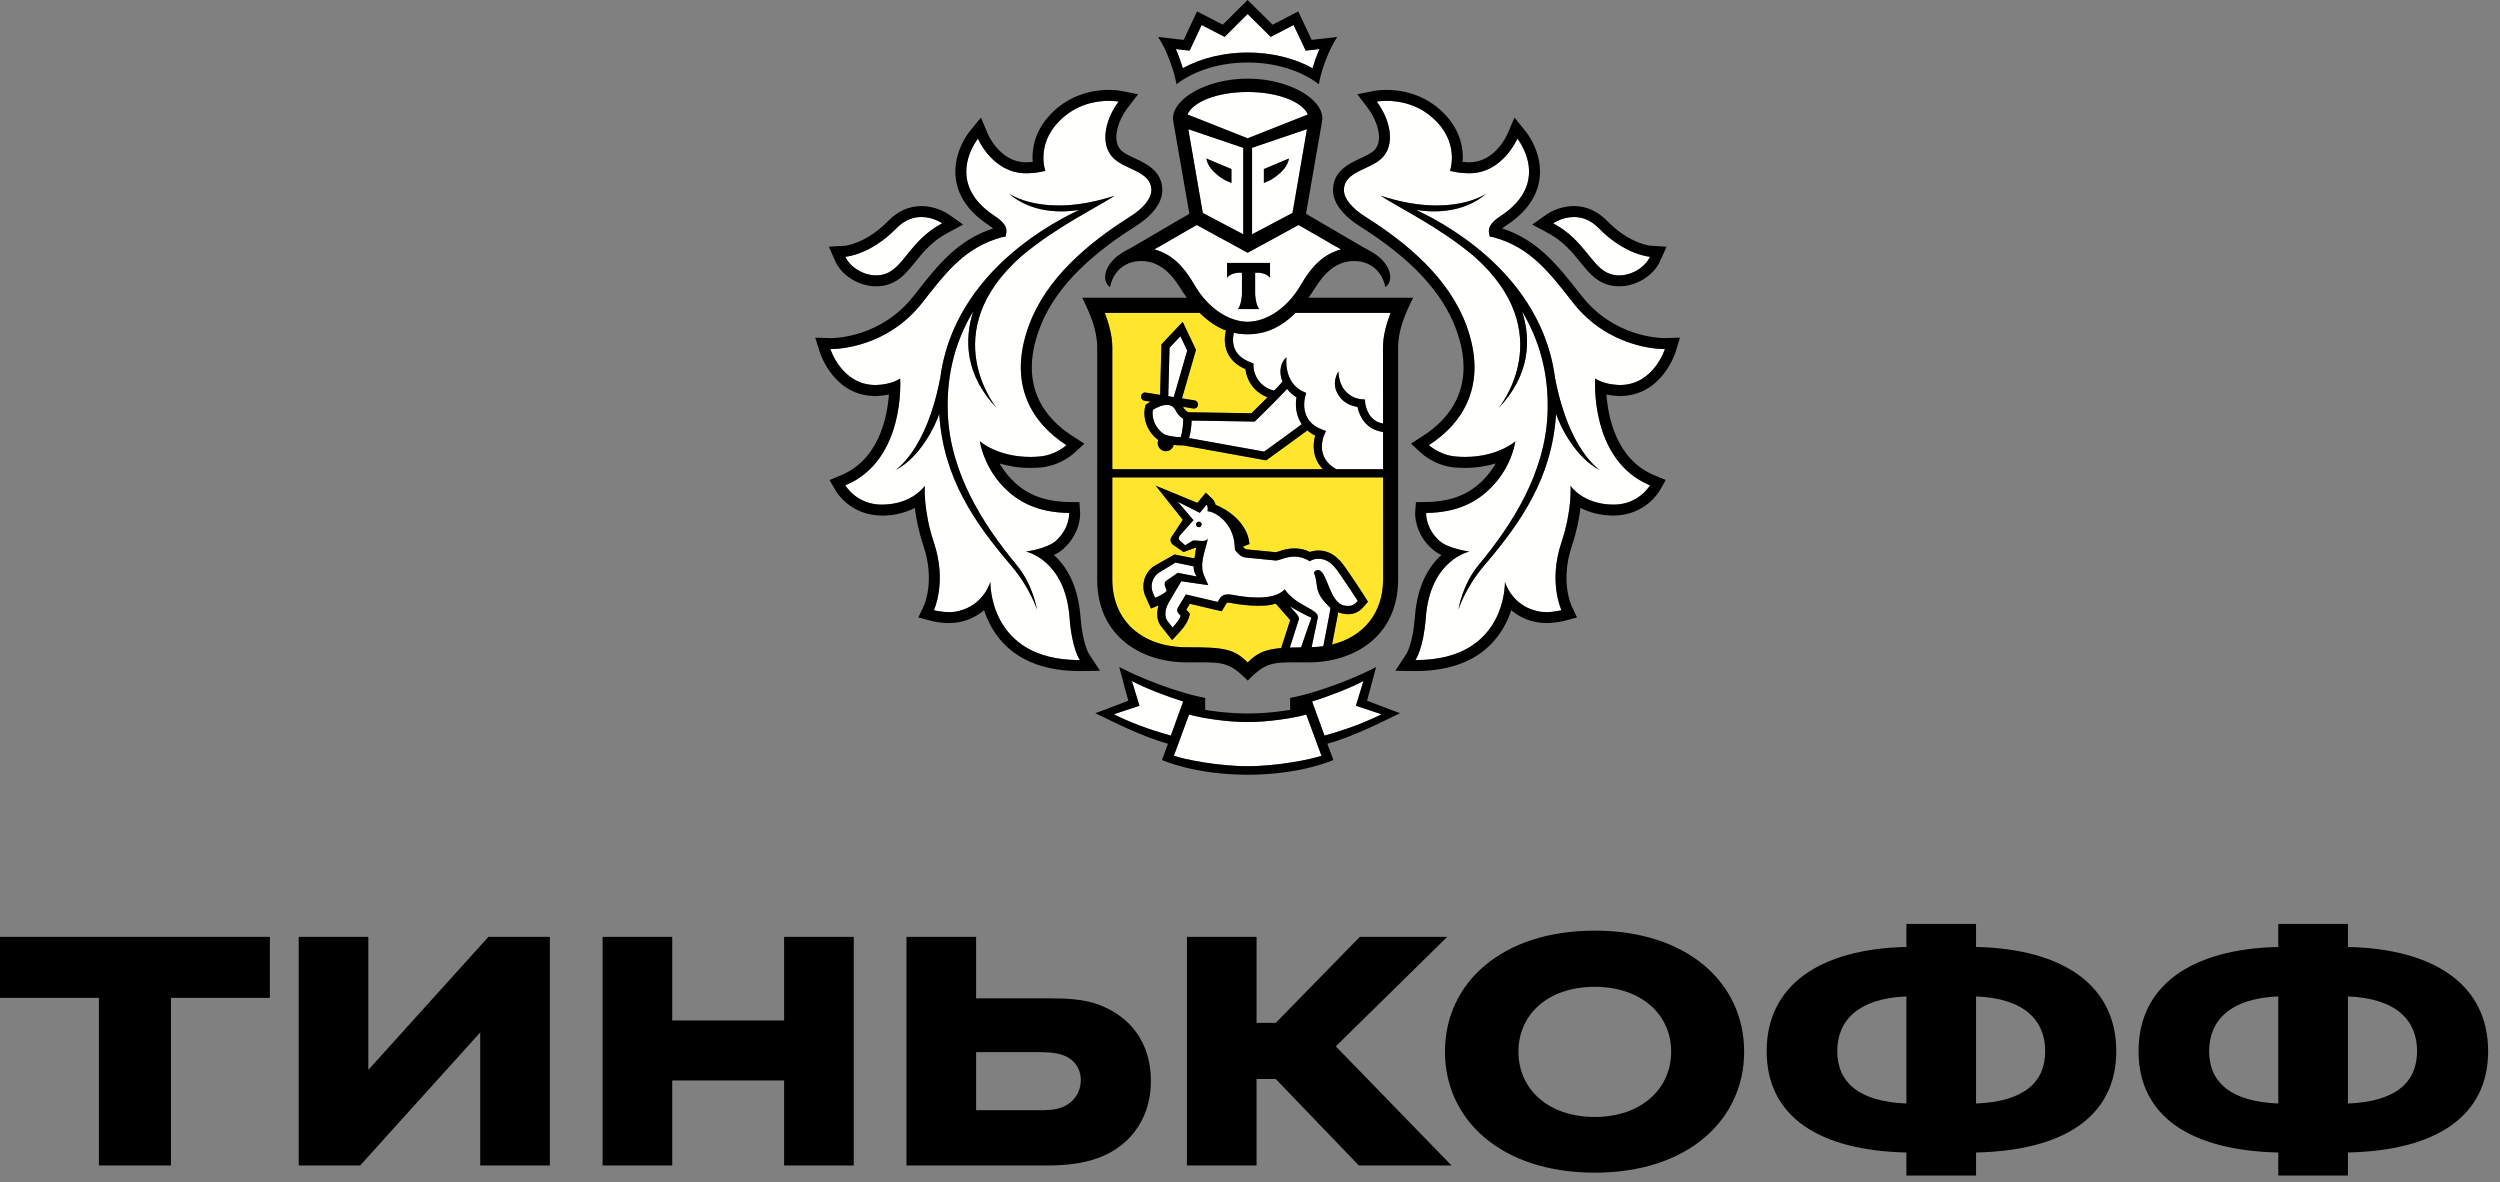<svg width="184" height="87" viewBox="0 0 184 87" fill="none" xmlns="http://www.w3.org/2000/svg">
<rect x="0" y="0" width="184" height="87" fill="#808080" stroke="none"/>
<path d="M7.281 85.778H12.583V73.443H19.863V68.955H0V73.443H7.281L7.281 85.778ZM35.945 68.954L27.109 78.745V68.954H21.984V85.778H26.508L35.344 75.988V85.778H40.469V68.954H35.945ZM49.476 79.522H57.711V85.778H62.836V68.954H57.711V75.104H49.476V68.954H44.351V85.778H49.476V79.522ZM77.108 85.778C78.274 85.778 79.335 85.672 80.324 85.389C82.975 84.647 84.707 82.491 84.707 79.557C84.707 76.765 83.222 74.821 80.854 73.938C79.723 73.514 78.38 73.478 77.108 73.478H71.842V68.954H66.717V85.778L77.108 85.778ZM71.842 77.437H76.224C76.931 77.437 77.603 77.437 78.204 77.649C79.052 77.931 79.547 78.638 79.547 79.487C79.547 80.37 79.052 81.112 78.239 81.466C77.673 81.713 77.108 81.713 76.224 81.713H71.842V77.437ZM92.482 79.416H93.896L100.011 85.778H106.832L98.314 77.013L106.514 68.955H100.082L93.896 75.281H92.483V68.955H87.358V85.778H92.483L92.482 79.416ZM117.377 68.495C110.485 68.495 106.35 72.382 106.35 77.401C106.35 82.42 110.485 86.308 117.377 86.308C124.234 86.308 128.369 82.42 128.369 77.401C128.369 72.382 124.233 68.495 117.377 68.495ZM117.377 82.208C113.949 82.208 111.757 80.158 111.757 77.401C111.757 74.644 113.949 72.63 117.377 72.63C120.77 72.63 122.997 74.644 122.997 77.401C122.997 80.158 120.77 82.208 117.377 82.208ZM145.437 69.697V68H140.312V69.697C133.879 69.838 130.026 72.559 130.026 77.366C130.026 82.173 133.879 84.682 140.312 84.824V86.52H145.437V84.824C151.904 84.682 155.757 82.173 155.757 77.366C155.757 72.56 151.905 69.838 145.437 69.697ZM140.312 81.219C136.777 81.077 135.222 79.628 135.222 77.366C135.222 75.104 136.777 73.478 140.312 73.337V81.219ZM145.437 81.219V73.337C149.006 73.478 150.526 75.104 150.526 77.366C150.526 79.628 149.006 81.077 145.437 81.219ZM172.807 69.697V68H167.682V69.697C161.25 69.838 157.397 72.559 157.397 77.366C157.397 82.173 161.249 84.682 167.682 84.824V86.52H172.807V84.824C179.274 84.682 183.127 82.173 183.127 77.366C183.127 72.56 179.275 69.838 172.807 69.697ZM167.682 81.219C164.147 81.077 162.592 79.628 162.592 77.366C162.592 75.104 164.147 73.478 167.682 73.337V81.219ZM172.807 81.219V73.337C176.376 73.478 177.896 75.104 177.896 77.366C177.896 79.628 176.376 81.077 172.807 81.219Z" fill="black"/>
<path d="M85.02 43.999C85.02 43.999 85.798 43.681 85.868 43.452L85.763 43.194C85.69 43.024 85.699 42.84 85.842 42.741L86.68 42.16L88.081 42.43C88.081 42.43 87.827 42.112 87.851 41.688L86.515 41.405L85.254 42.174C85.033 42.337 84.874 42.57 84.802 42.834C84.729 43.098 84.747 43.379 84.852 43.632L85.02 44.001L85.02 43.999ZM94.928 47.661C95.178 47.651 95.457 47.647 95.759 47.647C95.759 47.647 96.48 45.535 96.521 45.468C95.985 45.218 95.463 44.942 94.955 44.639C95.169 44.961 95.688 45.327 95.586 45.609L94.928 47.661ZM95.358 23.024C94.287 24.088 93.26 24.482 92.343 24.574C92.175 24.592 92.007 24.602 91.838 24.602H91.815C91.477 24.602 91.141 24.567 90.811 24.496C90.751 24.735 90.675 25.235 90.892 25.709C91.087 26.138 91.481 26.458 92.057 26.672L92.251 26.748L92.253 26.956C92.253 27.018 92.299 28.372 93.773 28.748C94.013 28.501 94.232 28.276 94.391 28.087C94.091 27.379 94.25 26.654 94.686 26.299C94.669 26.375 94.474 28.151 95.897 28.812L96.132 28.923L96.061 29.172C96.038 29.248 95.565 30.968 97.288 31.608L97.592 31.724L97.456 32.019C97.425 32.085 96.75 33.645 98.341 34.532H101.789V31.788C100.562 31.638 100.044 30.65 99.91 29.95C99.339 29.853 98.899 29.607 98.597 29.206C97.873 28.252 98.495 27.377 98.503 27.329C98.502 27.336 98.503 28.266 99.076 28.842C99.361 29.118 99.696 29.333 100.207 29.381L100.456 29.404L100.477 29.66C100.483 29.715 100.619 30.975 101.789 31.173L101.787 25.571C101.787 24.701 102.04 23.828 102.344 23.023H95.358L95.358 23.024ZM86.075 25.592L85.983 29.158L86.39 29.222L87.379 25.799L86.876 24.746L86.077 25.592H86.075ZM88.22 38.8C88.193 38.799 88.166 38.793 88.142 38.781C88.117 38.77 88.095 38.753 88.077 38.733C88.059 38.712 88.046 38.689 88.037 38.663C88.028 38.637 88.025 38.61 88.028 38.583C88.029 38.556 88.036 38.53 88.048 38.506C88.06 38.481 88.076 38.46 88.097 38.442C88.117 38.425 88.141 38.411 88.166 38.403C88.192 38.395 88.218 38.391 88.245 38.394C88.362 38.399 88.443 38.5 88.439 38.609C88.436 38.663 88.41 38.714 88.369 38.75C88.328 38.785 88.275 38.803 88.22 38.8ZM96.989 41.958C97.019 41.958 97.054 41.962 97.086 41.97C97.704 42.147 97.858 44.37 98.938 44.568C99.044 44.591 99.143 44.596 99.228 44.596C99.541 44.596 99.726 44.464 99.928 44.225C99.928 44.225 99.383 43.372 98.977 42.794C98.438 42.038 98.019 41.124 97.013 41.124C96.989 41.124 96.96 41.124 96.934 41.127C96.743 41.135 96.557 41.198 96.4 41.308C96.065 41.086 95.672 40.966 95.269 40.963C94.642 40.963 94.151 41.253 93.905 41.253H93.896L91.652 41.03C91.3 40.995 91.023 40.642 90.922 40.504L90.883 40.444C90.883 40.382 90.883 40.32 90.88 40.265C90.804 38.425 89.383 37.639 88.876 37.625C88.876 37.625 88.936 37.275 88.8 37.142L88.305 37.743L86.679 36.927L87.838 38.284L86.857 39.389C86.734 39.514 86.75 39.684 86.801 39.756L87.225 40.131L87.762 39.804C87.789 39.784 87.838 39.777 87.898 39.777C88.047 39.777 88.269 39.816 88.469 39.816C88.69 39.816 88.879 39.77 88.902 39.563C88.835 40.246 88.202 41.431 88.618 42.363L88.925 43.066L86.941 42.78L86.011 44.351C85.725 44.874 85.679 45.439 85.954 45.747L86.302 46.183C86.302 46.183 86.79 45.666 86.898 45.325L86.741 45.151C86.608 45.005 86.615 44.874 86.697 44.717L87.28 43.748L89.621 44.301L89.745 44.089C89.904 43.824 90.134 43.746 90.385 43.746C90.489 43.746 90.595 43.759 90.705 43.776C91.139 43.863 91.855 43.978 92.571 43.978C93.357 43.978 94.136 43.837 94.552 43.372C95.4 44.632 97.121 44.831 96.985 45.473L96.533 47.633C96.833 47.618 97.121 47.599 97.395 47.562L97.826 45.316C97.861 45.125 97.892 44.933 97.918 44.741C97.752 44.572 97.351 44.217 97.123 43.783C96.821 43.199 96.985 42.893 96.703 42.133C96.703 42.133 96.791 41.956 96.989 41.956L96.989 41.958ZM117.773 34.606C115.952 33.705 114.804 31.319 114.525 30.46C114.224 35.193 111.918 38.476 109.223 41.636C107.823 43.276 107.336 44.87 107.336 44.87C107.336 44.87 107.606 43.064 108.815 41.594C111.329 38.568 113.719 34.8 113.897 30.442C114.019 27.403 113.24 24.937 112.02 22.906C112.703 25.021 112.605 27.613 110.292 30.032C110.292 30.032 114.899 24.505 108.46 18.835C105.883 16.68 103.063 15.347 101.612 14.403C106.855 16.117 109.417 14.23 109.417 14.23C107.742 15.684 105.573 15.66 104.228 15.449C104.594 15.628 104.974 15.815 105.381 16.033C109.804 18.439 113.777 22.4 114.456 27.881V27.839C115.482 33.224 117.773 34.605 117.773 34.605L117.773 34.606ZM119.119 28.333C119.16 28.336 119.195 28.336 119.236 28.336C121.701 28.336 122.535 25.691 122.535 25.691H122.488C122.035 25.691 118.37 25.585 115.779 22.285C114.075 20.117 112.678 18.21 109.917 17.461L109.645 17.411L109.587 17.134C109.511 16.712 109.799 16.316 110.456 15.89C114.264 13.391 111.675 10.203 111.675 10.203C111.675 10.203 110.59 12.751 108.157 12.751L107.975 12.748C107.699 12.734 107.432 12.725 107.164 12.666L106.715 12.578C106.715 12.578 107.409 10.687 105.734 8.954C104.474 7.642 102.938 7.42 102.053 7.42C101.606 7.42 101.323 7.478 101.323 7.478C102.164 8.579 102.772 10.408 101.8 11.536C100.961 12.504 98.911 12.552 98.911 13.997C98.911 14.609 99.482 15.323 100.507 15.964C103.589 17.908 106.648 20.488 107.92 23.946C109.51 28.258 107.718 31.121 105.163 32.763C105.163 32.763 105.965 33.501 107.126 33.597C107.363 33.62 107.595 33.63 107.81 33.63C110.265 33.63 111.534 32.476 111.534 32.476C111.534 32.476 111.323 34.07 110.049 35.55C108.869 36.914 107.322 37.72 104.963 37.753C104.963 37.753 104.889 38.849 105.933 39.8C106.603 40.399 108.146 40.595 108.146 40.595C108.146 40.595 105.255 41.18 104.935 45.458C104.762 47.777 104.172 48.581 104.172 48.581H104.223C110.931 48.581 110.76 42.816 110.76 42.816C110.76 42.816 111.226 44.523 113.098 44.968C113.324 45.029 113.566 45.052 113.796 45.052C114.396 45.052 114.921 44.91 114.921 44.91C114.921 44.91 113.941 42.839 114.912 39.943C115.72 37.538 115.589 35.756 115.589 35.756C115.589 35.756 116.492 37.126 118.735 37.138H118.758C119.288 37.146 119.811 37.021 120.279 36.773C120.747 36.525 121.146 36.163 121.437 35.721C116.964 33.86 117.406 27.857 117.406 27.857C117.406 27.857 117.986 28.291 119.118 28.334L119.119 28.333ZM74.428 41.636C71.734 38.477 69.427 35.193 69.123 30.461C68.846 31.322 67.699 33.707 65.881 34.607C65.881 34.607 68.167 33.225 69.194 27.841V27.883C69.874 22.401 73.847 18.441 78.27 16.036C78.677 15.815 79.059 15.63 79.421 15.453C78.078 15.661 75.908 15.686 74.234 14.233C74.234 14.233 76.797 16.119 82.038 14.405C80.588 15.349 77.768 16.681 75.193 18.837C68.752 24.506 73.359 30.034 73.359 30.034C71.043 27.613 70.948 25.024 71.63 22.907C70.411 24.939 69.63 27.405 69.757 30.446C69.932 34.803 72.319 38.57 74.829 41.598C76.045 43.065 76.319 44.871 76.319 44.871C76.319 44.871 75.824 43.278 74.428 41.638L74.428 41.636ZM75.507 40.594C75.507 40.594 77.049 40.399 77.719 39.798C78.762 38.849 78.689 37.754 78.689 37.754C76.328 37.72 74.784 36.914 73.598 35.55C72.329 34.071 72.117 32.477 72.117 32.477C72.117 32.477 73.386 33.631 75.837 33.631C76.058 33.631 76.288 33.62 76.523 33.597C77.248 33.524 77.934 33.233 78.491 32.763C75.932 31.122 74.141 28.259 75.729 23.945C77.002 20.49 80.059 17.908 83.145 15.963C84.168 15.323 84.737 14.609 84.737 13.998C84.737 12.552 82.691 12.504 81.851 11.536C80.879 10.409 81.489 8.579 82.329 7.478C82.329 7.478 82.047 7.42 81.599 7.42C80.715 7.42 79.179 7.643 77.918 8.954C76.239 10.69 76.937 12.58 76.937 12.58L76.488 12.669C76.221 12.723 75.951 12.734 75.675 12.75L75.498 12.752C73.059 12.752 71.976 10.205 71.976 10.205C71.976 10.205 69.391 13.392 73.199 15.89C73.853 16.316 74.141 16.714 74.065 17.134L74.007 17.41L73.729 17.46C70.974 18.211 69.576 20.117 67.869 22.286C65.279 25.585 61.617 25.691 61.163 25.691H61.113C61.113 25.691 61.949 28.337 64.416 28.337C64.455 28.337 64.49 28.337 64.533 28.333C65.665 28.293 66.247 27.858 66.247 27.858C66.247 27.858 66.685 33.861 62.214 35.722C62.214 35.722 63.029 37.141 64.895 37.141H64.916C67.161 37.127 68.062 35.757 68.062 35.757C68.062 35.757 67.931 37.54 68.735 39.944C69.707 42.842 68.732 44.91 68.732 44.91C68.732 44.91 69.253 45.051 69.856 45.051C70.089 45.051 70.328 45.03 70.552 44.97C72.422 44.524 72.89 42.817 72.89 42.817C72.89 42.817 72.718 48.582 79.428 48.582H79.477C79.477 48.582 78.889 47.778 78.718 45.459C78.4 41.182 75.505 40.594 75.505 40.594L75.507 40.594ZM90.311 19.352H93.474V20.439C93.103 19.983 92.378 20.076 92.378 20.076V21.644C92.378 21.644 92.403 22.414 92.675 22.748H91.109C91.383 22.414 91.406 21.644 91.406 21.644V20.076C91.406 20.076 90.685 19.983 90.311 20.439L90.311 19.352ZM86.865 19.514C86.974 19.633 87.082 19.762 87.186 19.891C87.211 19.921 87.234 19.947 87.259 19.983C87.356 20.11 87.453 20.248 87.547 20.386L87.61 20.479C87.722 20.649 87.828 20.824 87.934 21.006C88.902 22.679 90.45 23.68 91.823 23.681C93.2 23.68 94.746 22.679 95.716 21.006C95.824 20.82 95.932 20.64 96.045 20.47C96.174 20.273 96.312 20.081 96.459 19.896C96.566 19.762 96.678 19.631 96.791 19.511C96.81 19.493 96.826 19.474 96.846 19.458C97.34 18.952 97.925 18.567 98.696 18.353L98.353 18.154H98.335L96.971 17.362L95.573 16.558L91.834 18.597L91.823 18.588L91.818 18.597L88.079 16.558L86.679 17.362L85.315 18.154H85.299L84.954 18.353C85.723 18.565 86.31 18.947 86.804 19.454C86.826 19.472 86.84 19.497 86.865 19.514ZM91.823 6.769C89.508 6.771 87.771 7.531 87.393 8.427L91.823 10.177L96.255 8.427C95.881 7.531 94.144 6.771 91.823 6.769ZM91.871 53.139H91.783C90.379 53.147 88.444 52.859 87.515 52.586L86.394 55.623C87.133 55.887 89.635 56.392 91.829 56.392C94.018 56.392 96.522 55.887 97.259 55.623L96.141 52.587C95.206 52.859 93.274 53.147 91.871 53.139ZM100.348 50.117C99.514 50.59 97.653 51.301 96.57 51.629L97.478 54.139C99.153 53.679 100.537 53.144 101.679 52.569L99.791 51.942L100.348 50.117ZM83.303 50.117L83.862 51.942L81.973 52.57C83.113 53.144 84.502 53.679 86.172 54.137L87.082 51.628C86 51.299 84.136 50.59 83.303 50.117ZM91.823 3.866C93.571 3.866 95.281 4.285 96.6 5.018C96.72 4.615 96.888 4.124 97.115 3.61L96.617 3.67L96.096 3.723L95.875 3.247L95.207 1.839L93.995 2.472L93.521 2.712L93.143 2.341L91.823 1.033L90.506 2.341L90.13 2.712L89.658 2.472L88.439 1.839L87.779 3.247L87.555 3.725L87.032 3.67L86.537 3.61C86.765 4.124 86.931 4.615 87.053 5.018C88.375 4.285 90.086 3.866 91.825 3.866H91.823ZM118.481 20.154C118.709 20.232 118.938 20.268 119.166 20.268C120.156 20.268 121.11 19.626 121.437 18.895C121.437 18.895 119.626 18.785 117.678 16.804C117.06 16.164 116.403 15.972 115.841 15.972C114.966 15.972 114.308 16.433 114.308 16.433C116.662 17.687 117.141 19.702 118.481 20.154ZM64.484 20.266C64.714 20.266 64.944 20.232 65.165 20.153C66.508 19.7 66.992 17.688 69.341 16.434C69.341 16.434 68.683 15.972 67.814 15.972C67.248 15.972 66.593 16.162 65.971 16.806C64.025 18.785 62.215 18.896 62.215 18.896C62.54 19.626 63.496 20.268 64.484 20.268L64.484 20.266ZM90.633 12.443V13.468L90.437 13.376C90.428 13.369 90.139 13.305 89.639 12.906C88.81 12.262 88.794 11.669 88.794 11.669L90.632 12.443L90.633 12.443ZM91.499 17.244V10.879L87.456 9.504L88.523 15.671L91.501 17.244L91.499 17.244ZM93.019 12.443L94.857 11.669C94.857 11.669 94.843 12.262 94.011 12.906C93.51 13.303 93.222 13.369 93.214 13.376L93.019 13.466L93.019 12.443ZM95.127 15.673L96.189 9.506L92.148 10.879V17.244L95.127 15.672L95.127 15.673ZM85.781 32C86.175 32.142 86.652 32.172 86.897 32.172C86.906 32.142 86.921 32.105 86.933 32.059C86.952 31.988 86.974 31.914 86.989 31.836C87.058 31.483 87.081 31.085 87.088 30.827C86.862 30.693 86.678 30.498 86.556 30.265C86.406 29.949 86.192 29.8 85.88 29.8C85.473 29.8 85.037 30.048 84.848 30.161C84.699 31.041 85.348 31.84 85.781 31.999L85.781 32ZM94.726 28.623C93.977 29.442 92.504 30.868 92.434 30.938L92.345 31.027L87.698 30.954C87.694 31.339 87.644 31.721 87.549 32.094L87.512 32.241L93.038 33.237C93.612 32.834 95.194 31.677 95.809 31.223C95.362 30.569 95.32 29.793 95.42 29.249C95.155 29.081 94.92 28.87 94.726 28.623Z" fill="#FFFFFE"/>
<path d="M101.79 35.138H81.865V42.647C81.865 45.718 84.083 47.639 87.358 47.639C90.091 47.639 90.812 47.745 91.829 48.757C92.53 48.056 93.11 47.796 94.303 47.697L94.329 47.582L94.957 45.637C94.921 45.592 93.896 44.424 93.896 44.424C93.49 44.56 93.147 44.583 92.571 44.583C91.982 44.583 91.316 44.513 90.593 44.378C90.525 44.362 90.456 44.354 90.386 44.354C90.298 44.354 90.293 44.361 90.268 44.405L90.144 44.612L89.915 44.99L89.485 44.889L87.573 44.438L87.31 44.871L87.35 44.919L87.582 45.175L87.479 45.511C87.338 45.948 86.882 46.458 86.743 46.6L86.265 47.112L85.829 46.563L85.502 46.151C85.157 45.766 85.078 45.175 85.272 44.557C85.266 44.561 85.26 44.563 85.253 44.564L84.714 44.788L84.472 44.258L84.3 43.885C84.136 43.504 84.106 43.078 84.216 42.677C84.326 42.276 84.57 41.925 84.906 41.682L86.444 40.81L87.911 41.099C87.946 40.957 87.999 40.455 88.04 40.326C88.011 40.323 87.985 40.317 87.957 40.317L87.112 40.632L86.299 40.07C86.299 40.07 85.981 39.763 86.269 39.455L87.055 38.259L85.058 35.749L88.128 37.011L88.333 36.758L88.747 36.26L89.217 36.709C89.34 36.83 89.426 36.984 89.464 37.152C90.309 37.483 91.825 38.456 91.959 40.04L91.486 40.229V40.241C91.594 40.37 91.684 40.423 91.712 40.429L93.903 40.644C93.96 40.634 94.027 40.609 94.105 40.588C94.379 40.494 94.787 40.358 95.271 40.358C95.667 40.358 96.049 40.45 96.415 40.623C96.551 40.57 96.715 40.533 96.909 40.52L97.015 40.517C98.187 40.517 98.77 41.395 99.238 42.097C99.316 42.219 99.394 42.332 99.475 42.445C99.885 43.025 100.421 43.871 100.442 43.908L100.684 44.285L100.387 44.631C100.161 44.896 99.816 45.205 99.23 45.205C99.097 45.204 98.964 45.191 98.834 45.165C98.713 45.142 98.596 45.105 98.484 45.057C98.466 45.182 98.445 45.306 98.422 45.43L98.038 47.439C100.336 46.873 101.796 45.135 101.796 42.646L101.79 35.138ZM81.865 34.533H97.364C96.59 33.731 96.602 32.718 96.798 32.059C96.589 31.959 96.395 31.83 96.22 31.678C95.614 32.125 93.766 33.473 93.283 33.812L93.179 33.883L87.096 32.78H86.972C86.828 32.78 86.614 32.775 86.38 32.745C86.356 32.857 86.299 32.959 86.217 33.039C86.135 33.119 86.032 33.173 85.92 33.196C85.808 33.219 85.691 33.208 85.585 33.166C85.478 33.124 85.386 33.052 85.32 32.959C85.273 32.895 85.24 32.823 85.222 32.746C85.204 32.669 85.201 32.59 85.214 32.512L85.237 32.379C84.611 31.937 84.03 30.948 84.288 29.905L84.313 29.796L84.401 29.732C84.49 29.671 84.582 29.614 84.677 29.562L84.235 29.491C84.157 29.478 84.087 29.434 84.04 29.37C83.993 29.306 83.973 29.226 83.984 29.147C84.012 28.981 84.166 28.864 84.331 28.894L85.382 29.06L85.479 25.347L87.045 23.686L88.024 25.749L86.992 29.322L87.921 29.468C88.001 29.482 88.072 29.526 88.119 29.591C88.166 29.656 88.185 29.737 88.172 29.817C88.161 29.887 88.125 29.951 88.07 29.997C88.016 30.043 87.947 30.068 87.876 30.068L87.828 30.066L87.07 29.942C87.08 29.967 87.094 29.979 87.105 30.004C87.189 30.15 87.316 30.267 87.469 30.34L92.104 30.416C92.3 30.223 92.787 29.746 93.288 29.241C92.852 29.08 92.468 28.801 92.181 28.435C91.894 28.069 91.714 27.63 91.663 27.168C91.026 26.895 90.585 26.489 90.341 25.959C90.044 25.302 90.15 24.644 90.229 24.324C89.611 24.1 88.96 23.686 88.296 23.025H81.312C81.613 23.831 81.866 24.704 81.866 25.572V34.532L81.865 34.533Z" fill="#FFE52B"/>
<path d="M91.828 10.18L87.398 8.427C87.774 7.532 89.511 6.772 91.828 6.771C94.147 6.772 95.884 7.532 96.26 8.427L91.828 10.18ZM95.131 15.674L92.153 17.247V10.878L96.195 9.503L95.131 15.671L95.131 15.674ZM96.976 17.363L98.337 18.155H98.356L98.699 18.355C97.93 18.567 97.342 18.954 96.849 19.459L96.796 19.512C96.679 19.636 96.568 19.765 96.462 19.897L96.4 19.979C96.294 20.115 96.193 20.254 96.099 20.399L96.048 20.472C95.933 20.647 95.825 20.825 95.721 21.007C94.749 22.681 93.203 23.681 91.828 23.684C90.453 23.681 88.905 22.681 87.937 21.007C87.834 20.829 87.726 20.653 87.613 20.48L87.55 20.387C87.457 20.25 87.362 20.116 87.263 19.984C87.239 19.949 87.216 19.922 87.191 19.892C87.087 19.763 86.979 19.638 86.868 19.516C86.845 19.498 86.829 19.475 86.807 19.456C86.302 18.927 85.663 18.546 84.957 18.355L85.304 18.155H85.318L86.684 17.363L88.082 16.559L91.821 18.599L91.828 18.591L91.839 18.599L95.576 16.559L96.976 17.363ZM102.348 23.025C102.042 23.831 101.79 24.704 101.79 25.572L101.793 31.174C100.625 30.979 100.485 29.718 100.482 29.663L100.461 29.407L100.208 29.384C99.779 29.346 99.379 29.154 99.081 28.845C98.506 28.27 98.506 27.341 98.506 27.332C98.499 27.38 97.877 28.251 98.598 29.205C98.902 29.608 99.344 29.857 99.913 29.954C100.047 30.652 100.567 31.64 101.793 31.792V34.532H98.345C96.755 33.646 97.428 32.087 97.46 32.02L97.594 31.724L97.29 31.609C95.567 30.969 96.043 29.248 96.066 29.173L96.136 28.922L95.9 28.813C94.479 28.152 94.671 26.374 94.691 26.3C94.253 26.655 94.095 27.378 94.396 28.09C94.233 28.277 94.014 28.502 93.775 28.749C93.36 28.659 92.987 28.434 92.712 28.11C92.437 27.785 92.277 27.38 92.256 26.956L92.254 26.747L92.06 26.673C91.485 26.461 91.091 26.139 90.895 25.71C90.678 25.234 90.754 24.738 90.814 24.496C91.144 24.564 91.48 24.6 91.817 24.602H91.84C92.012 24.602 92.18 24.591 92.346 24.575C93.265 24.483 94.29 24.089 95.361 23.025L102.348 23.025ZM98.04 47.439L98.425 45.43L98.487 45.059C98.725 45.152 98.977 45.202 99.233 45.205C99.819 45.205 100.162 44.894 100.39 44.631L100.683 44.286L100.443 43.908C100.422 43.871 99.886 43.025 99.476 42.445C99.395 42.331 99.317 42.214 99.241 42.095C98.773 41.395 98.188 40.517 97.015 40.517L96.91 40.52C96.741 40.53 96.575 40.564 96.416 40.621C96.058 40.45 95.668 40.361 95.272 40.36C94.874 40.369 94.48 40.446 94.108 40.586C94.03 40.609 93.959 40.634 93.904 40.644L91.713 40.429C91.685 40.422 91.596 40.369 91.487 40.241V40.229L91.96 40.04C91.828 38.456 90.31 37.483 89.465 37.152C89.428 36.983 89.342 36.828 89.218 36.707L88.748 36.26L88.334 36.757L88.131 37.011L85.06 35.747L87.056 38.258L86.27 39.455C85.98 39.761 86.3 40.07 86.3 40.07L87.113 40.632L87.958 40.316C87.986 40.316 88.011 40.323 88.041 40.326C88 40.455 87.947 40.959 87.912 41.099L86.447 40.81L84.909 41.682C84.116 42.265 84.008 43.226 84.303 43.885L84.473 44.26L84.715 44.788L85.254 44.566C85.263 44.562 85.27 44.56 85.275 44.555C85.081 45.175 85.16 45.764 85.505 46.151L85.832 46.563L86.266 47.114L86.744 46.6C86.885 46.458 87.341 45.948 87.481 45.509L87.583 45.175L87.352 44.919L87.313 44.871L87.574 44.438L89.486 44.891L89.918 44.99L90.147 44.61L90.271 44.405C90.294 44.361 90.299 44.354 90.388 44.354C90.457 44.354 90.524 44.361 90.596 44.378C91.248 44.507 91.911 44.575 92.575 44.582C93.146 44.582 93.491 44.56 93.897 44.424C93.897 44.424 94.924 45.591 94.959 45.637L94.33 47.581L94.302 47.697C93.112 47.794 92.533 48.056 91.831 48.758C90.813 47.747 90.094 47.639 87.36 47.639C84.086 47.639 81.866 45.718 81.866 42.645V35.138H101.793L101.796 42.645C101.796 45.135 100.337 46.872 98.04 47.439ZM85.766 43.194L85.871 43.454C85.8 43.68 85.022 44.002 85.022 44.002L84.856 43.633C84.75 43.379 84.732 43.098 84.805 42.833C84.877 42.569 85.037 42.336 85.257 42.173L86.517 41.404L87.855 41.687C87.829 42.113 88.083 42.431 88.083 42.431L86.683 42.162L85.844 42.742C85.703 42.841 85.692 43.025 85.766 43.194ZM97.827 45.315L97.398 47.561C97.122 47.6 96.832 47.621 96.536 47.632L96.988 45.476C97.122 44.833 95.405 44.633 94.555 43.373C94.139 43.839 93.36 43.979 92.575 43.979C91.858 43.979 91.144 43.864 90.707 43.778C90.602 43.759 90.496 43.749 90.389 43.747C90.137 43.747 89.909 43.825 89.749 44.092L89.626 44.304L87.282 43.751L86.699 44.718C86.618 44.875 86.611 45.006 86.743 45.152L86.903 45.326C86.793 45.667 86.305 46.184 86.305 46.184L85.957 45.748C85.681 45.44 85.727 44.875 86.014 44.352L86.943 42.779L88.928 43.067L88.62 42.362C88.205 41.431 88.838 40.247 88.905 39.565C88.882 39.771 88.693 39.817 88.474 39.817C88.272 39.817 88.049 39.78 87.901 39.78C87.843 39.78 87.791 39.785 87.765 39.805L87.228 40.132L86.804 39.757C86.752 39.687 86.737 39.515 86.86 39.388L87.843 38.285L86.683 36.928L88.306 37.746L88.802 37.144C88.938 37.278 88.878 37.626 88.878 37.626C89.385 37.64 90.808 38.426 90.882 40.264C90.888 40.321 90.888 40.383 90.888 40.445L90.925 40.505C91.025 40.644 91.303 40.999 91.654 41.031L93.899 41.254H93.908C94.155 41.254 94.645 40.964 95.272 40.964C95.617 40.964 95.996 41.053 96.403 41.309C96.403 41.309 96.608 41.146 96.939 41.129C96.963 41.125 96.992 41.125 97.014 41.125C98.022 41.125 98.441 42.037 98.981 42.795C99.388 43.371 99.93 44.226 99.93 44.226C99.731 44.465 99.543 44.597 99.231 44.597C99.133 44.598 99.036 44.588 98.941 44.569C97.863 44.37 97.705 42.148 97.091 41.971C97.058 41.963 97.025 41.959 96.992 41.959C96.794 41.959 96.707 42.136 96.707 42.136C96.99 42.894 96.824 43.2 97.128 43.785C97.354 44.218 97.755 44.573 97.921 44.742C97.921 44.742 97.877 45.071 97.827 45.317L97.827 45.315ZM95.761 47.648C95.461 47.648 95.182 47.651 94.931 47.662L95.588 45.61C95.691 45.325 95.171 44.96 94.957 44.638C95.281 44.843 96.12 45.292 96.525 45.469C96.263 46.192 96.008 46.919 95.761 47.648ZM85.985 29.159L86.079 25.593L86.878 24.747L87.379 25.8L86.39 29.223L85.983 29.161L85.985 29.159ZM86.559 30.265C86.681 30.498 86.864 30.692 87.09 30.826C87.084 31.165 87.051 31.503 86.992 31.837C86.975 31.914 86.957 31.987 86.934 32.059C86.924 32.105 86.909 32.142 86.9 32.172C86.655 32.172 86.176 32.142 85.785 31.999C85.351 31.84 84.702 31.041 84.852 30.161C85.04 30.046 85.474 29.801 85.882 29.801C86.195 29.801 86.409 29.949 86.559 30.265ZM95.812 31.223C95.199 31.677 93.616 32.835 93.042 33.238L87.514 32.241L87.553 32.094C87.623 31.806 87.699 31.414 87.703 30.953L92.349 31.027L92.437 30.939C92.508 30.868 93.98 29.442 94.729 28.624C94.908 28.848 95.13 29.06 95.424 29.248C95.325 29.795 95.365 30.57 95.812 31.223ZM88.297 23.026C88.963 23.687 89.612 24.099 90.23 24.325C90.151 24.643 90.045 25.304 90.341 25.959C90.585 26.489 91.027 26.896 91.665 27.168C91.736 27.822 92.148 28.806 93.291 29.241C92.789 29.746 92.301 30.224 92.107 30.414L87.47 30.342C87.317 30.269 87.19 30.15 87.106 30.003C87.097 29.98 87.081 29.967 87.07 29.942L87.829 30.066L87.876 30.068C87.948 30.069 88.017 30.044 88.071 29.997C88.126 29.951 88.162 29.887 88.173 29.817C88.186 29.738 88.167 29.657 88.12 29.592C88.074 29.526 88.003 29.482 87.924 29.469L86.993 29.32L88.025 25.749L87.047 23.687L85.48 25.348L85.385 29.061L84.331 28.893C84.169 28.861 84.013 28.981 83.983 29.145C83.971 29.225 83.991 29.306 84.038 29.371C84.086 29.436 84.156 29.48 84.236 29.494L84.678 29.561C84.519 29.651 84.414 29.723 84.402 29.732L84.314 29.796L84.289 29.905C84.033 30.948 84.612 31.938 85.238 32.38L85.215 32.512C85.19 32.671 85.225 32.83 85.321 32.959C85.375 33.038 85.448 33.101 85.533 33.145C85.617 33.189 85.712 33.211 85.807 33.21C85.941 33.209 86.07 33.163 86.175 33.079C86.279 32.995 86.352 32.878 86.381 32.747C86.615 32.774 86.828 32.781 86.973 32.781H87.099L93.18 33.882L93.284 33.813C93.768 33.473 95.617 32.125 96.221 31.678C96.389 31.821 96.574 31.952 96.799 32.06C96.603 32.719 96.59 33.731 97.364 34.534H81.866V25.574C81.866 24.705 81.613 23.832 81.313 23.026L88.297 23.026ZM87.459 9.507L91.504 10.88V17.246L88.526 15.673L87.459 9.505V9.507ZM97.327 8.738C97.327 7.185 94.717 5.787 91.836 5.787H91.819C88.938 5.787 86.33 7.185 86.33 8.738L86.386 9.12L87.537 15.734L86.381 16.406L83.393 18.155H83.403C83.403 18.155 82.732 18.502 82.419 18.714C81.281 19.506 81.039 20.661 81.7 21.139C81.862 20.197 82.606 19.212 83.997 19.212C85.001 19.212 85.764 19.732 86.383 20.508C86.542 20.704 86.692 20.914 86.832 21.139C87.005 21.423 87.18 21.674 87.351 21.914H79.65C80.215 23.054 80.754 24.261 80.754 25.572V42.647C80.754 46.779 83.926 48.751 87.358 48.751C90.011 48.751 90.368 48.631 91.831 50.09C93.287 48.631 93.646 48.751 96.3 48.751C99.734 48.751 102.901 46.779 102.901 42.647V25.572C102.901 24.261 103.44 23.054 104.009 21.914H96.304C96.477 21.674 96.65 21.423 96.823 21.139C96.965 20.914 97.115 20.704 97.271 20.508C97.893 19.728 98.656 19.212 99.66 19.212C101.051 19.212 101.793 20.197 101.957 21.139C102.618 20.661 102.38 19.506 101.233 18.714C100.929 18.502 100.254 18.155 100.254 18.155H100.266L97.271 16.406L96.122 15.734L97.271 9.12L97.327 8.738ZM65.973 16.807C66.595 16.165 67.251 15.971 67.817 15.971C68.686 15.971 69.345 16.436 69.345 16.436C66.995 17.691 66.51 19.701 65.168 20.156C64.949 20.232 64.719 20.269 64.487 20.267C63.499 20.267 62.543 19.627 62.218 18.898C62.218 18.898 64.028 18.786 65.973 16.807ZM64.487 21.073C64.81 21.073 65.127 21.023 65.427 20.921C66.268 20.642 66.806 19.972 67.371 19.272C67.949 18.56 68.599 17.752 69.727 17.151L70.886 16.528L69.808 15.768C69.72 15.713 68.912 15.167 67.817 15.167C66.919 15.167 66.085 15.533 65.397 16.236C63.724 17.948 62.223 18.086 62.169 18.088L61.002 18.157L61.479 19.23C61.964 20.299 63.229 21.073 64.487 21.073ZM69.759 30.446C69.635 27.404 70.412 24.939 71.632 22.907C70.953 25.024 71.045 27.614 73.364 30.036C73.364 30.036 68.755 24.504 75.196 18.839C77.773 16.681 80.591 15.349 82.041 14.405C76.799 16.119 74.239 14.232 74.239 14.232C75.912 15.686 78.081 15.663 79.425 15.451C79.061 15.63 78.68 15.815 78.273 16.036C73.85 18.441 69.879 22.402 69.197 27.883V27.842C68.17 33.225 65.884 34.607 65.884 34.607C67.704 33.706 68.849 31.32 69.128 30.461C69.432 35.194 71.737 38.477 74.43 41.639C75.829 43.277 76.321 44.869 76.321 44.869C76.321 44.869 76.049 43.065 74.834 41.596C72.325 38.569 69.936 34.802 69.759 30.445L69.759 30.446ZM90.312 19.353V20.441C90.687 19.983 91.408 20.077 91.408 20.077V21.645C91.408 21.645 91.385 22.415 91.111 22.749H92.677C92.405 22.415 92.378 21.645 92.378 21.645V20.077C92.378 20.077 93.103 19.983 93.474 20.441V19.353H90.311H90.312ZM89.641 12.906C90.141 13.304 90.431 13.371 90.44 13.377L90.634 13.467V12.443L88.796 11.669C88.796 11.669 88.812 12.263 89.641 12.906ZM94.013 12.906C94.844 12.263 94.861 11.669 94.861 11.669L93.022 12.443V13.468L93.216 13.377C93.225 13.371 93.513 13.304 94.013 12.906ZM115.844 15.973C116.406 15.973 117.063 16.165 117.681 16.807C119.629 18.786 121.44 18.897 121.44 18.897C121.112 19.627 120.157 20.269 119.169 20.269C118.941 20.269 118.71 20.233 118.485 20.154C117.144 19.701 116.665 17.688 114.313 16.436C114.313 16.436 114.967 15.973 115.844 15.973ZM113.93 17.149C115.055 17.75 115.713 18.558 116.289 19.272C116.854 19.97 117.39 20.641 118.233 20.921C118.53 21.023 118.846 21.073 119.169 21.073C120.429 21.073 121.696 20.299 122.177 19.228L122.66 18.157L121.491 18.086C121.437 18.086 119.933 17.947 118.261 16.236C117.572 15.533 116.739 15.165 115.843 15.165C114.748 15.165 113.935 15.713 113.847 15.769L112.772 16.527L113.93 17.149ZM114.458 27.843V27.883C113.779 22.401 109.807 18.443 105.383 16.036C104.977 15.817 104.597 15.63 104.231 15.453C105.576 15.662 107.744 15.686 109.419 14.234C109.419 14.234 106.857 16.119 101.614 14.405C103.063 15.349 105.885 16.681 108.462 18.837C114.9 24.506 110.295 30.034 110.295 30.034C112.609 27.615 112.705 25.024 112.023 22.907C113.242 24.94 114.02 27.405 113.9 30.447C113.723 34.803 111.332 38.57 108.817 41.598C107.608 43.065 107.34 44.871 107.34 44.871C107.34 44.871 107.828 43.279 109.225 41.64C111.92 38.477 114.227 35.196 114.527 30.463C114.806 31.324 115.955 33.709 117.775 34.609C117.775 34.609 115.486 33.227 114.458 27.844L114.458 27.843ZM79.432 48.582C72.722 48.582 72.894 42.819 72.894 42.819C72.894 42.819 72.424 44.526 70.556 44.97C70.328 45.028 70.093 45.055 69.858 45.053C69.257 45.053 68.734 44.912 68.734 44.912C68.734 44.912 69.711 42.841 68.738 39.944C67.935 37.541 68.066 35.758 68.066 35.758C68.066 35.758 67.163 37.127 64.921 37.141H64.898C63.033 37.141 62.218 35.722 62.218 35.722C66.689 33.861 66.251 27.858 66.251 27.858C66.251 27.858 65.668 28.293 64.537 28.335H64.419C61.952 28.335 61.116 25.692 61.116 25.692H61.167C61.623 25.692 65.283 25.586 67.872 22.286C69.577 20.118 70.977 18.211 73.731 17.462L74.009 17.412L74.067 17.135C74.145 16.714 73.855 16.317 73.201 15.891C69.393 13.392 71.978 10.206 71.978 10.206C71.978 10.206 73.06 12.752 75.501 12.752L75.677 12.75C75.953 12.736 76.223 12.724 76.49 12.667L76.939 12.581C76.939 12.581 76.243 10.69 77.922 8.955C79.183 7.643 80.716 7.421 81.601 7.421C82.052 7.421 82.329 7.479 82.329 7.479C81.491 8.58 80.883 10.409 81.852 11.536C82.693 12.507 84.741 12.553 84.741 13.996C84.741 14.61 84.17 15.323 83.147 15.965C80.064 17.909 77.005 20.489 75.732 23.947C74.145 28.259 75.937 31.122 78.494 32.766C78.494 32.766 77.69 33.504 76.527 33.598C76.299 33.62 76.07 33.631 75.841 33.631C73.388 33.631 72.119 32.479 72.119 32.479C72.119 32.479 72.332 34.071 73.6 35.552C74.784 36.916 76.331 37.721 78.69 37.754C78.69 37.754 78.766 38.85 77.721 39.801C77.052 40.401 75.509 40.596 75.509 40.596C75.509 40.596 78.402 41.182 78.72 45.459C78.893 47.778 79.48 48.582 79.48 48.582L79.432 48.582ZM80.144 48.123C80.143 48.114 79.674 47.38 79.524 45.401C79.347 43.03 78.453 41.644 77.568 40.849C77.824 40.729 78.063 40.579 78.26 40.398C79.559 39.228 79.505 37.854 79.496 37.702L79.446 36.959L78.702 36.949C76.72 36.917 75.336 36.323 74.214 35.019C73.972 34.737 73.756 34.433 73.57 34.111C74.189 34.3 74.945 34.439 75.841 34.439C76.08 34.439 76.331 34.425 76.594 34.408C77.496 34.318 78.349 33.954 79.038 33.365L79.81 32.653L78.93 32.087C76.958 30.824 74.942 28.429 76.492 24.229C77.494 21.498 79.81 19.026 83.578 16.654C84.85 15.85 85.546 14.901 85.546 13.996C85.546 12.598 84.38 12.047 83.525 11.653C83.108 11.453 82.673 11.255 82.463 11.01C81.8 10.241 82.357 8.769 82.973 7.97L83.762 6.936L82.484 6.684C82.449 6.678 82.113 6.616 81.6 6.616C80.648 6.616 78.826 6.848 77.341 8.391C76.103 9.674 75.94 11.04 76.004 11.921C75.883 11.932 75.763 11.937 75.636 11.943H75.5C73.634 11.943 72.754 9.964 72.72 9.887L72.195 8.65L71.347 9.693C71.299 9.757 70.057 11.305 70.361 13.247C70.561 14.537 71.37 15.65 72.759 16.566C72.911 16.663 73.015 16.746 73.091 16.815C70.469 17.668 69.007 19.54 67.463 21.507L67.24 21.786C64.879 24.796 61.537 24.886 61.138 24.886L60 24.85L60.346 25.935C60.387 26.066 61.394 29.146 64.418 29.146L64.563 29.141C64.883 29.132 65.171 29.088 65.425 29.038C65.302 30.717 64.683 33.822 61.905 34.976L61.057 35.33L61.516 36.13C61.559 36.203 62.591 37.947 64.927 37.947C65.763 37.955 66.589 37.761 67.334 37.382C67.424 38.141 67.611 39.115 67.975 40.206C68.82 42.726 68.034 44.495 68.004 44.565L67.587 45.445L68.528 45.694C68.592 45.712 69.172 45.857 69.857 45.857C70.801 45.859 71.714 45.523 72.43 44.91C72.687 45.7 73.127 46.592 73.888 47.382C75.186 48.716 77.05 49.39 79.485 49.39L80.961 49.37L80.144 48.123ZM88.247 38.395C88.22 38.392 88.193 38.395 88.167 38.404C88.142 38.413 88.118 38.426 88.098 38.444C88.077 38.462 88.061 38.483 88.049 38.508C88.037 38.532 88.031 38.558 88.029 38.585C88.027 38.612 88.031 38.639 88.039 38.665C88.048 38.691 88.061 38.714 88.08 38.734C88.098 38.755 88.12 38.771 88.144 38.782C88.168 38.794 88.195 38.8 88.222 38.801C88.276 38.804 88.329 38.786 88.37 38.751C88.411 38.716 88.437 38.666 88.441 38.612C88.444 38.557 88.425 38.504 88.389 38.463C88.352 38.422 88.301 38.398 88.247 38.395ZM97.482 54.14L96.572 51.631C97.655 51.3 99.516 50.59 100.352 50.118L99.795 51.943L101.681 52.571C100.539 53.143 99.157 53.679 97.482 54.138L97.482 54.14ZM91.831 56.393C89.638 56.393 87.135 55.888 86.397 55.624L87.517 52.588C88.447 52.861 90.38 53.149 91.785 53.14H91.873C93.276 53.149 95.208 52.859 96.143 52.588L97.261 55.624C96.522 55.889 94.02 56.393 91.831 56.393ZM81.977 52.571L83.864 51.943L83.306 50.118C84.138 50.59 86.004 51.302 87.084 51.631L86.174 54.14C84.504 53.681 83.117 53.143 81.977 52.571ZM101.766 52.014L100.617 51.572L100.935 50.385L101.284 49.089C101.284 49.089 99.251 50.196 96.383 51.025C95.57 51.258 94.955 51.366 94.955 51.366V52.248C94.955 52.248 93.421 52.513 91.873 52.513H91.785C90.233 52.513 88.703 52.248 88.703 52.248V51.364C88.703 51.364 88.086 51.258 87.273 51.025C84.409 50.194 82.376 49.089 82.376 49.089L82.719 50.385L83.044 51.572L81.892 52.014L80.615 52.491C82.078 53.2 84.107 54.23 85.962 54.739L85.526 55.937C85.526 55.937 87.879 57.012 91.801 57.022V57.024H91.854V57.022C95.781 57.012 98.135 55.937 98.135 55.937L97.693 54.739C99.55 54.23 101.582 53.202 103.039 52.491L101.766 52.014ZM87.036 3.669L87.558 3.725L87.782 3.248L88.439 1.84L89.659 2.472L90.132 2.714L91.825 1.032L93.145 2.34L93.524 2.714L93.997 2.472L95.209 1.84L95.877 3.248L96.098 3.725L96.62 3.669L97.118 3.61C96.89 4.125 96.722 4.614 96.6 5.021C95.284 4.284 93.573 3.867 91.827 3.867C90.088 3.867 88.377 4.284 87.056 5.021C86.913 4.54 86.741 4.069 86.54 3.61L87.034 3.669H87.036ZM91.825 4.6C94.163 4.6 96.031 5.378 97.065 6.203C97.065 6.203 97.373 4.353 98.419 2.721L96.537 2.934L95.552 0.839L93.661 1.817L91.825 0L89.996 1.817L88.102 0.839L87.119 2.935L85.237 2.72C86.285 4.353 86.591 6.201 86.591 6.201C87.63 5.376 89.493 4.6 91.825 4.6ZM121.44 35.722C121.44 35.722 120.627 37.141 118.761 37.141H118.738C116.497 37.127 115.593 35.757 115.593 35.757C115.593 35.757 115.723 37.538 114.918 39.943C113.946 42.842 114.925 44.909 114.925 44.909C114.925 44.909 114.402 45.052 113.799 45.052C113.569 45.052 113.329 45.029 113.101 44.969C111.229 44.526 110.763 42.819 110.763 42.819C110.763 42.819 110.936 48.581 104.226 48.581H104.173C104.173 48.581 104.765 47.777 104.94 45.459C105.258 41.182 108.149 40.594 108.149 40.594C108.149 40.594 106.606 40.399 105.937 39.8C104.892 38.851 104.965 37.754 104.965 37.754C107.326 37.72 108.874 36.916 110.053 35.55C110.812 34.676 111.325 33.615 111.537 32.477C111.537 32.477 110.268 33.631 107.814 33.631C107.598 33.631 107.368 33.62 107.131 33.597C105.969 33.504 105.166 32.763 105.166 32.763C107.722 31.122 109.514 28.257 107.925 23.945C106.653 20.49 103.592 17.908 100.512 15.964C99.487 15.323 98.914 14.609 98.914 13.995C98.914 12.552 100.964 12.506 101.805 11.536C102.777 10.408 102.168 8.579 101.326 7.478C101.326 7.478 101.609 7.42 102.056 7.42C102.943 7.42 104.477 7.642 105.739 8.954C107.413 10.689 106.718 12.58 106.718 12.58L107.167 12.668C107.436 12.723 107.703 12.736 107.98 12.75L108.16 12.751C110.594 12.751 111.68 10.203 111.68 10.203C111.68 10.203 114.268 13.391 110.459 15.89C109.804 16.316 109.514 16.713 109.59 17.134L109.65 17.411L109.92 17.459C112.681 18.21 114.079 20.119 115.784 22.285C118.375 25.585 122.04 25.691 122.491 25.691H122.54C122.54 25.691 121.704 28.336 119.239 28.336C119.198 28.336 119.163 28.336 119.123 28.333C117.991 28.292 117.408 27.857 117.408 27.857C117.408 27.857 116.968 33.86 121.441 35.722L121.44 35.722ZM119.238 29.146C122.26 29.146 123.271 26.065 123.314 25.935L123.649 24.848L122.518 24.883H122.515C122.114 24.883 118.781 24.795 116.418 21.785L116.194 21.506C114.649 19.539 113.184 17.668 110.565 16.814C110.67 16.723 110.782 16.639 110.899 16.565C112.288 15.65 113.098 14.538 113.299 13.246C113.598 11.304 112.359 9.756 112.306 9.692L111.465 8.65L110.938 9.887C110.903 9.963 110.019 11.942 108.16 11.942H108.022C107.895 11.937 107.773 11.931 107.653 11.921C107.718 11.037 107.557 9.673 106.32 8.39C104.834 6.847 103.01 6.616 102.056 6.616C101.547 6.616 101.208 6.679 101.171 6.683L99.9 6.936L100.683 7.969C101.298 8.768 101.857 10.24 101.196 11.009C100.984 11.256 100.549 11.453 100.134 11.652C99.278 12.046 98.108 12.598 98.108 13.995C98.108 14.9 98.81 15.849 100.082 16.653C103.843 19.023 106.165 21.497 107.167 24.228C108.719 28.427 106.695 30.823 104.728 32.085L103.848 32.652L104.621 33.362C104.725 33.454 105.667 34.286 107.061 34.407C107.326 34.424 107.579 34.438 107.816 34.438C108.708 34.438 109.47 34.297 110.088 34.11C109.903 34.432 109.688 34.737 109.445 35.018C108.323 36.322 106.941 36.916 104.953 36.948L104.214 36.959L104.157 37.701C104.15 37.851 104.096 39.228 105.395 40.398C105.594 40.578 105.835 40.728 106.087 40.848C105.204 41.643 104.309 43.029 104.136 45.4C103.99 47.38 103.518 48.113 103.512 48.122L102.696 49.369L104.172 49.389C106.608 49.389 108.475 48.717 109.766 47.381C110.436 46.68 110.935 45.834 111.226 44.909C111.944 45.521 112.856 45.857 113.799 45.856C114.488 45.856 115.064 45.71 115.128 45.696L116.07 45.445L115.655 44.565C115.623 44.494 114.838 42.727 115.683 40.205C116.047 39.114 116.233 38.139 116.323 37.377C116.917 37.688 117.71 37.943 118.737 37.946C121.069 37.946 122.096 36.202 122.142 36.13L122.602 35.327L121.75 34.977C118.972 33.822 118.357 30.719 118.233 29.04C118.486 29.087 118.772 29.131 119.096 29.14L119.238 29.146Z" fill="black"/>
</svg>
